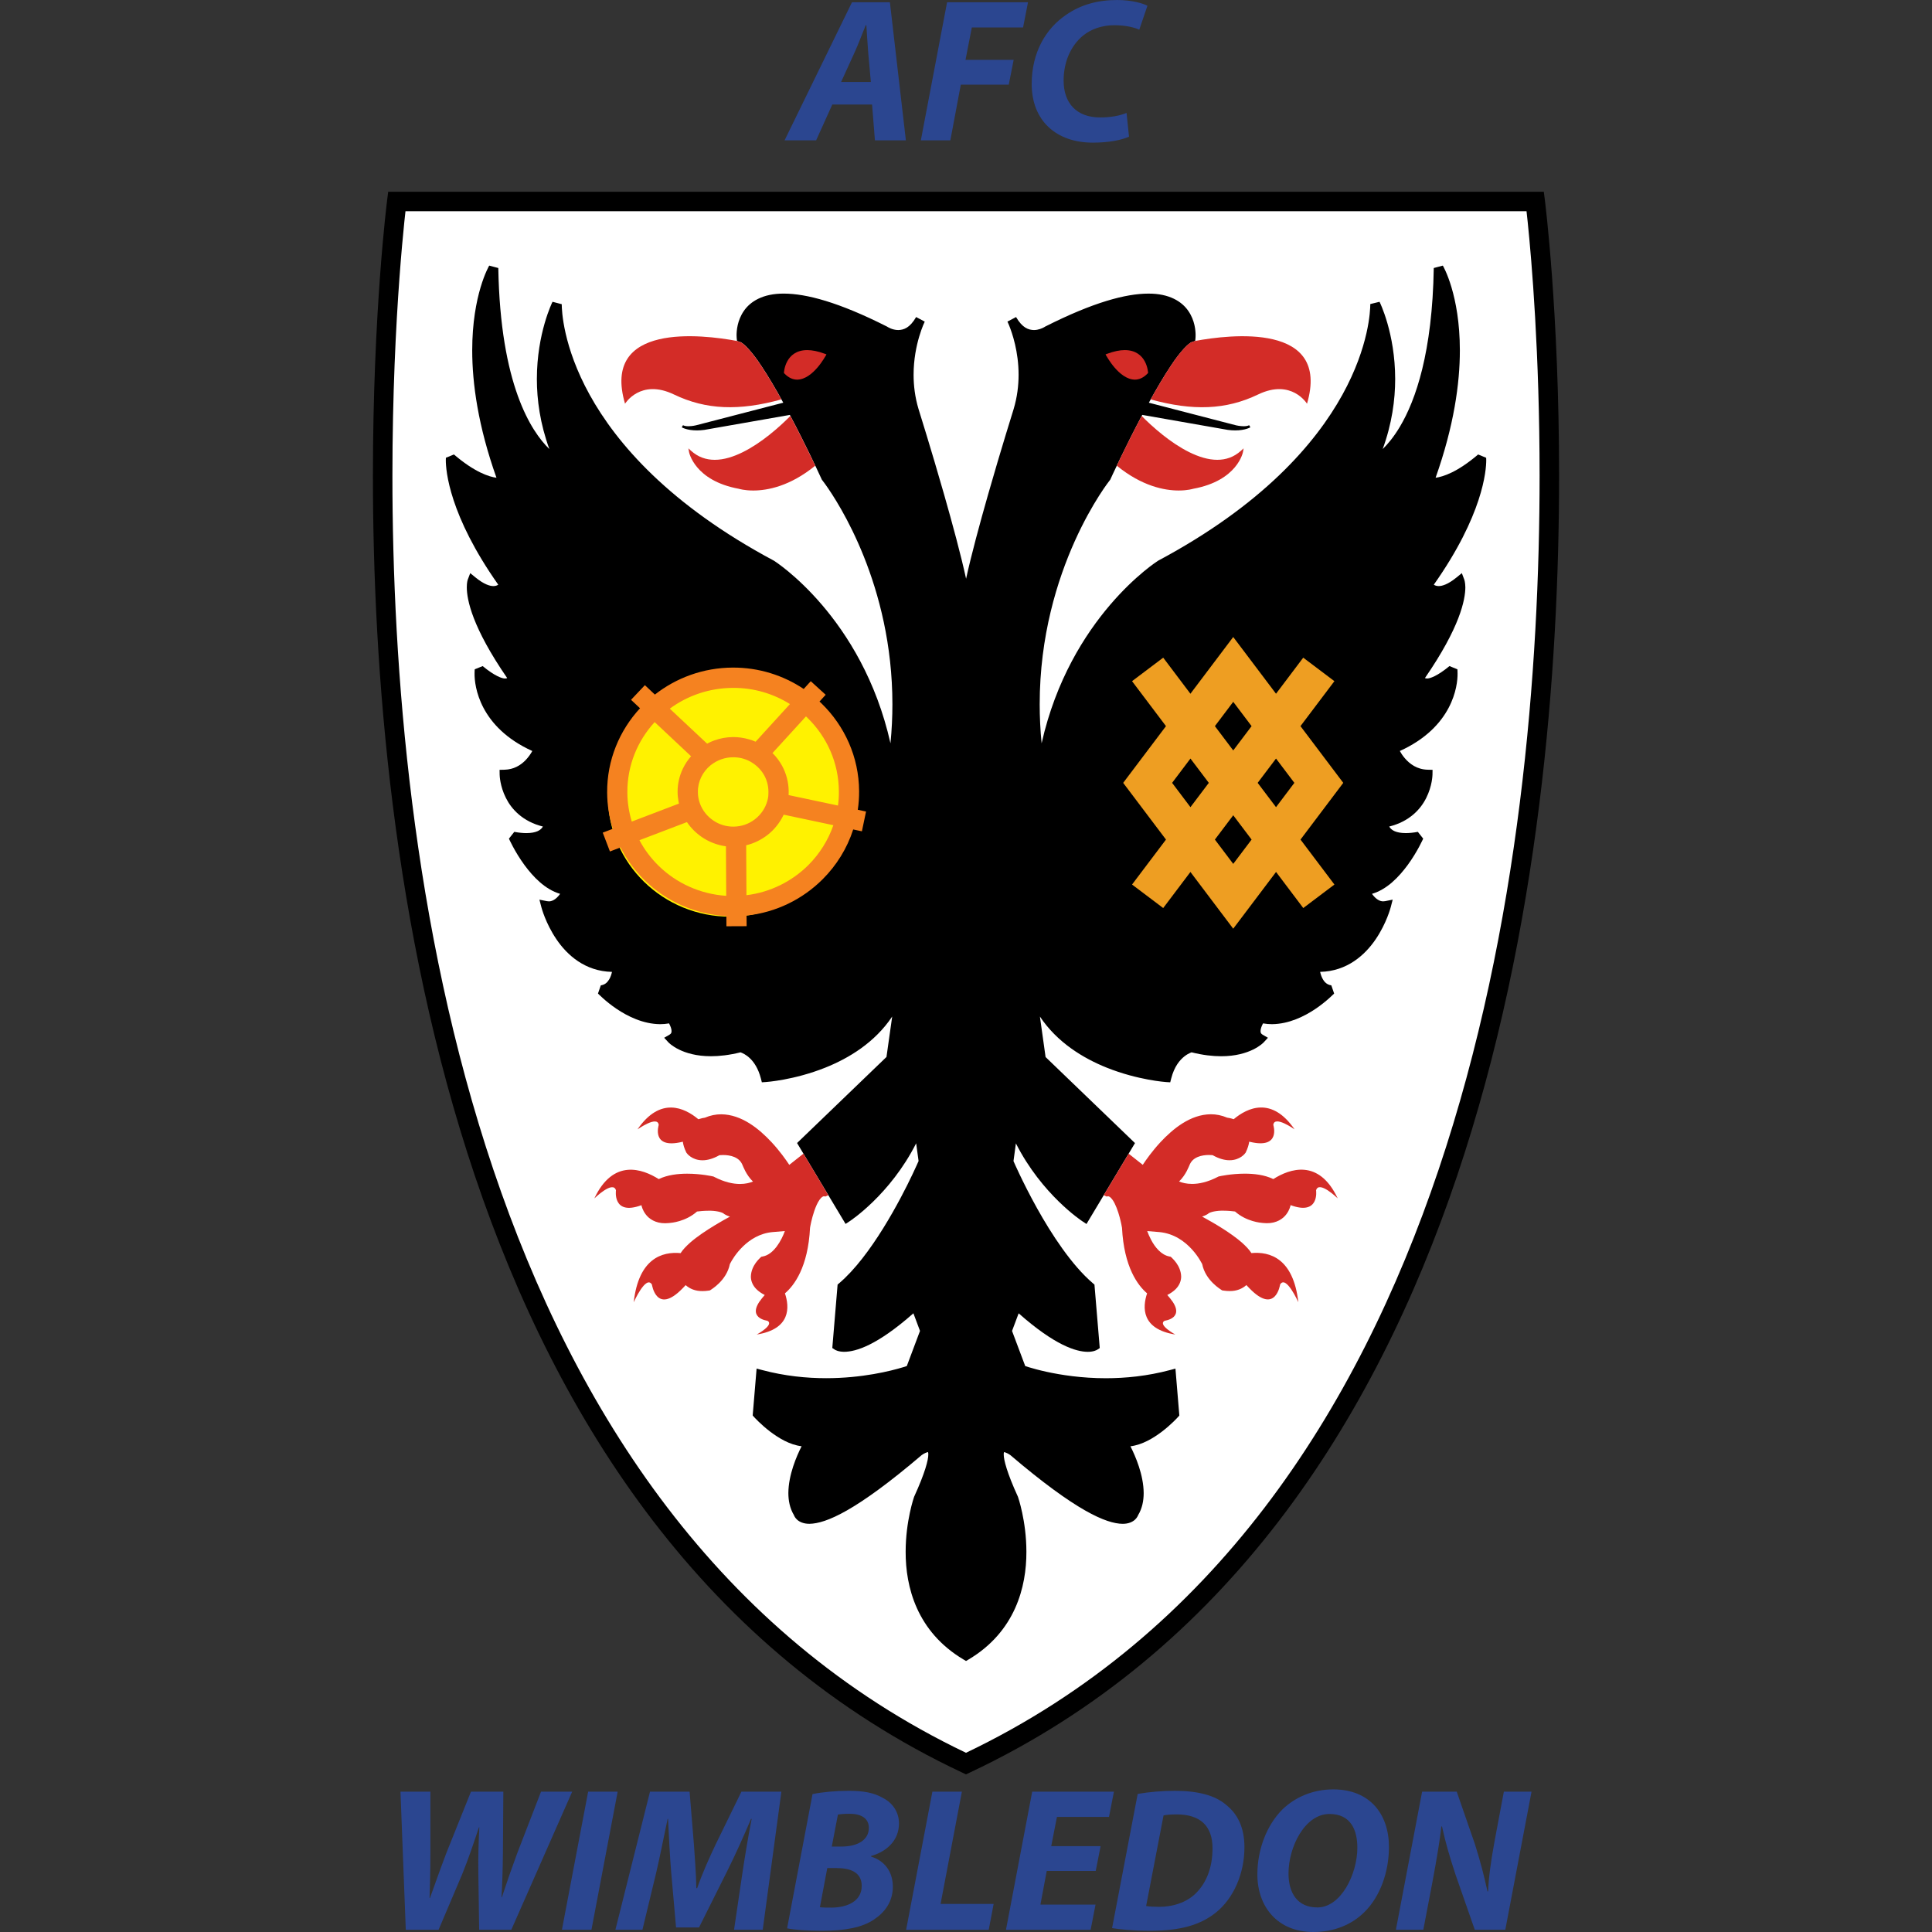 <?xml version="1.0" encoding="utf-8"?>
<!-- Generator: Adobe Illustrator 16.0.0, SVG Export Plug-In . SVG Version: 6.00 Build 0)  -->
<!DOCTYPE svg PUBLIC "-//W3C//DTD SVG 1.1//EN" "http://www.w3.org/Graphics/SVG/1.1/DTD/svg11.dtd">
<svg version="1.1" id="svg2" xmlns:svg="http://www.w3.org/2000/svg"
	 xmlns="http://www.w3.org/2000/svg" xmlns:xlink="http://www.w3.org/1999/xlink" x="0px" y="0px" width="300px" height="300px"
	 viewBox="0 0 300 300" enable-background="new 0 0 300 300" xml:space="preserve">
<rect x="0" y="0" width="300" height="300" fill="#333333" stroke="none"/>
<path id="path23" fill="#2B4690" d="M135.226,12.729l-0.416-4.613c-0.096-1.179-0.189-2.895-0.285-4.201h-0.096
	c-0.543,1.308-1.146,2.961-1.719,4.201l-2.102,4.613H135.226z M129.241,16.229l-2.514,5.566h-4.899l10.467-21.442h5.888
	l2.481,21.442h-4.806l-0.444-5.566H129.241z"/>
<path id="path27" fill="#2B4690" d="M147.062,0.353h12.567l-0.768,3.913h-7.957l-0.981,5.026h7.479l-0.762,3.849h-7.446
	l-1.625,8.655h-4.58L147.062,0.353z"/>
<path id="path31" fill="#2B4690" d="M175.312,21.225c-1.146,0.507-3.051,0.924-5.631,0.924c-5.695,0-9.48-3.436-9.48-9.102
	c0-4.868,2.166-8.622,5.406-10.786c2.229-1.527,4.836-2.26,7.859-2.26c2.321,0,4.07,0.543,4.707,0.893l-1.271,3.725
	c-0.604-0.32-2.039-0.703-3.887-0.703c-1.841,0-3.593,0.575-4.896,1.658c-1.782,1.494-2.961,3.941-2.961,6.936
	c0,3.436,1.94,5.728,5.696,5.728c1.528,0,3.021-0.258,4.076-0.703L175.312,21.225z"/>
<path id="path35" fill="#2B4690" d="M63.01,299.648l-0.824-21.441h4.645v9.545c0,2.605-0.063,5.021-0.127,6.967h0.062
	c0.761-2.102,1.525-4.293,2.514-6.906l3.852-9.604h5.026l-0.065,9.572c-0.029,2.578-0.094,4.711-0.221,6.812h0.063
	c0.729-2.227,1.528-4.521,2.387-6.84l3.688-9.545h4.841l-9.452,21.44h-4.995l-0.127-8.78c-0.032-2.541,0.028-4.707,0.155-7.125
	h-0.061c-0.766,2.291-1.527,4.614-2.578,7.223l-3.688,8.687h-5.096L63.01,299.648L63.01,299.648z"/>
<path id="path39" fill="#2B4690" d="M95.91,278.207l-4.07,21.445h-4.584l4.072-21.445H95.91z"/>
<path id="path43" fill="#2B4690" d="M113.982,299.648l1.305-8.842c0.351-2.322,0.824-5.285,1.432-8.369h-0.096
	c-1.177,2.766-2.51,5.727-3.69,8.078l-4.394,8.784h-3.561l-0.766-8.688c-0.189-2.354-0.35-5.312-0.477-8.178h-0.066
	c-0.603,2.832-1.236,6.078-1.779,8.369l-2.131,8.842h-4.198l5.373-21.44h6.146l0.67,8.178c0.127,2.007,0.346,4.425,0.377,6.812
	h0.127c0.828-2.387,1.976-4.902,2.897-6.842l3.978-8.146h6.205l-2.895,21.443H113.982L113.982,299.648z"/>
<path id="path47" fill="#2B4690" d="M129.16,286.732h1.526c2.515,0,4.229-1.051,4.229-2.896c0-1.527-1.24-2.195-2.989-2.195
	c-0.797,0-1.463,0.062-1.814,0.127L129.16,286.732z M127.314,296.152c0.539,0.061,1.083,0.061,1.753,0.061
	c2.481,0,4.741-0.982,4.741-3.369c0-2.131-1.783-2.771-3.916-2.771h-1.433L127.314,296.152z M126.17,278.584
	c1.527-0.312,3.53-0.506,5.632-0.506c2.26,0,3.883,0.283,5.312,1.113c1.432,0.731,2.48,2.133,2.48,3.947
	c0,2.704-1.975,4.391-4.326,5.061v0.094c2.066,0.635,3.371,2.316,3.371,4.678c0,2.318-1.244,3.978-2.926,5.088
	c-1.812,1.244-4.52,1.752-8.084,1.752c-2.42,0-4.358-0.158-5.408-0.381L126.17,278.584z"/>
<path id="path51" fill="#2B4690" d="M144.782,278.207h4.58l-3.309,17.436h8.239l-0.763,4.012h-12.825L144.782,278.207z"/>
<path id="path55" fill="#2B4690" d="M170.143,290.52h-7.606l-0.981,5.224h8.559l-0.762,3.909h-13.144l4.071-21.446h12.691
	l-0.764,3.918h-8.084l-0.889,4.549h7.668L170.143,290.52z"/>
<path id="path59" fill="#2B4690" d="M177.971,295.963c0.538,0.092,1.209,0.127,2,0.127c2.482,0,4.68-0.859,6.079-2.484
	c1.464-1.653,2.229-3.914,2.229-6.616c0-3.4-1.848-5.25-5.566-5.25c-0.893,0-1.562,0.062-2.038,0.157L177.971,295.963z
	 M176.66,278.559c1.849-0.317,3.787-0.479,5.793-0.479c3.47,0,6.173,0.666,7.922,2.164c1.814,1.43,2.861,3.562,2.861,6.584
	c0,4.197-1.75,7.984-4.389,10.117c-2.482,2.006-5.635,2.865-10.277,2.865c-2.576,0-4.801-0.226-5.885-0.414L176.66,278.559z"/>
<path id="path63" fill="#2B4690" d="M204.564,296.186c3.688,0,6.205-5.221,6.205-9.262c0-2.674-0.955-5.25-4.326-5.25
	c-3.852,0-6.363,5.154-6.363,9.229c0,3.021,1.369,5.281,4.453,5.281L204.564,296.186L204.564,296.186z M203.932,300
	c-5.57,0-8.688-3.941-8.688-8.938c0-3.854,1.437-7.64,3.885-10.09c2.007-1.938,4.771-3.117,7.894-3.117
	c5.662,0,8.652,3.817,8.652,8.94c0,3.888-1.365,7.697-3.785,10.088c-1.972,1.972-4.713,3.115-7.924,3.115L203.932,300L203.932,300z"
	/>
<path id="path67" fill="#2B4690" d="M216.755,299.648l4.071-21.441h5.373l2.834,8.178c0.859,2.734,1.433,4.963,1.941,7.314h0.096
	c0.096-2.191,0.41-4.549,0.988-7.701l1.459-7.791h4.299l-4.074,21.441H229l-2.986-8.56c-0.957-2.928-1.527-4.866-2.1-7.477h-0.1
	c-0.224,2.1-0.732,5.12-1.367,8.524l-1.432,7.508L216.755,299.648L216.755,299.648z"/>
<path id="path71" d="M239.891,31.097l-0.17-1.322H60.281l-0.169,1.322c-0.005,0.047-2.206,17.266-2.206,42.791
	c0.002,29.653,2.961,70.514,15.844,108.728c12.873,38.192,35.746,73.838,75.604,92.604l0.646,0.303l0.646-0.303
	c39.857-18.77,62.729-54.412,75.604-92.604c12.884-38.213,15.843-79.075,15.846-108.729
	C242.096,48.36,239.895,31.144,239.891,31.097"/>
<path id="path75" fill="#FFFFFF" d="M62.777,34.521c-0.203,1.992-0.477,4.918-0.75,8.637c-0.546,7.439-1.092,18.054-1.092,30.729
	c-0.004,29.449,2.959,70.033,15.684,107.759c12.664,37.533,34.902,72.145,73.381,90.526c38.479-18.385,60.718-52.993,73.38-90.526
	c12.726-37.727,15.688-78.311,15.687-107.761c0-19.014-1.229-33.386-1.842-39.364c-0.072-0.688-0.134-1.262-0.186-1.719H62.963
	C62.91,33.26,62.849,33.835,62.777,34.521"/>
<path id="path79" d="M227.365,89.979l-0.372-0.984l-0.813,0.664c-1.344,1.096-2.252,1.349-2.783,1.347
	c-0.358-0.003-0.588-0.103-0.754-0.216c7.627-10.814,8.143-17.719,8.14-19.343c0-0.222-0.009-0.343-0.011-0.361l-1.246-0.517
	c-3.26,2.782-5.479,3.466-6.607,3.615c2.855-8.055,3.768-14.656,3.768-19.779c0-8.647-2.586-13.067-2.644-13.162l-1.408,0.374
	c-0.214,13.073-2.795,20.509-5.261,24.645c-0.951,1.602-1.891,2.711-2.67,3.469c1.441-3.941,1.939-7.65,1.939-10.883
	c-0.004-7.116-2.396-11.92-2.428-11.986l-1.438,0.351v0.107c-0.025,1.581-0.537,22.438-32.936,39.74l-0.025,0.015l-0.021,0.015
	c-0.083,0.053-13.634,8.67-18.053,28.33c-0.205-2.084-0.299-4.107-0.299-6.066c0-10.582,2.729-19.292,5.459-25.354
	c1.365-3.03,2.729-5.397,3.75-7.004c0.51-0.804,0.935-1.415,1.229-1.823c0.295-0.409,0.451-0.604,0.451-0.605l0.061-0.073
	l0.039-0.085c0.002-0.011,2.226-4.869,4.938-9.985l13.268,2.326c0.436,0.06,0.82,0.081,1.172,0.081h0.008
	c1.549,0,2.313-0.467,2.34-0.481l-0.192-0.327c-0.003,0.001-0.006,0.003-0.008,0.005l-0.001-0.002c0,0-0.003,0.003-0.012,0.008
	c-0.198,0.105-0.51,0.15-0.823,0.149c-0.291,0-0.58-0.034-0.8-0.069c-0.219-0.035-0.363-0.07-0.363-0.067l-13.562-3.517
	c1.151-2.1,2.352-4.146,3.463-5.801c1.348-2.059,2.731-3.512,3.261-3.629l0.47-0.156l0.049-0.492
	c0.002-0.02,0.014-0.164,0.014-0.397c-0.004-0.713-0.109-2.285-1.119-3.756c-1.006-1.482-2.973-2.728-6.221-2.709
	c-3.494,0.005-8.525,1.336-15.99,5.105l-0.047,0.022l-0.043,0.03c0,0-0.022,0.018-0.105,0.063c-0.247,0.144-0.886,0.441-1.585,0.438
	c-0.821-0.022-1.778-0.304-2.771-2.019l-1.34,0.71c0,0.001,0.1,0.193,0.262,0.59c0.482,1.191,1.473,4.074,1.471,7.662
	c0,1.656-0.211,3.464-0.771,5.334c0.004-0.006-1.963,6.253-3.961,13.246c-1.306,4.574-2.617,9.416-3.42,13.092
	c-0.8-3.676-2.114-8.518-3.418-13.092c-1.998-6.993-3.965-13.252-3.966-13.256c-0.559-1.86-0.768-3.668-0.768-5.324
	c0-2.394,0.438-4.471,0.875-5.943c0.217-0.735,0.436-1.32,0.598-1.719c0.162-0.396,0.261-0.589,0.259-0.59l-1.338-0.711
	c-0.992,1.716-1.949,1.996-2.771,2.02c-0.468,0-0.906-0.127-1.221-0.26c-0.156-0.066-0.283-0.131-0.365-0.179
	c-0.082-0.047-0.104-0.065-0.105-0.063l-0.042-0.028l-0.048-0.024c-7.467-3.771-12.495-5.102-15.991-5.106
	c-3.25-0.018-5.215,1.228-6.219,2.707c-1.01,1.474-1.117,3.043-1.121,3.759c0,0.236,0.014,0.383,0.016,0.404l0.052,0.487L114.9,53.1
	c0.53,0.117,1.916,1.569,3.261,3.629c1.114,1.656,2.311,3.7,3.465,5.801l-13.57,3.516c0.004,0-0.576,0.14-1.158,0.139
	c-0.297,0.001-0.592-0.04-0.789-0.134c-0.029-0.015-0.043-0.023-0.045-0.023c-0.002-0.001-0.006-0.002-0.008-0.004l-0.193,0.328
	c0.023,0.015,0.792,0.482,2.348,0.482c0.348,0,0.734-0.023,1.164-0.081l13.273-2.326c0.631,1.189,1.236,2.367,1.792,3.474
	c1.837,3.647,3.141,6.506,3.144,6.512l0.039,0.084l0.06,0.074c0,0,0.155,0.196,0.452,0.605c2.062,2.865,10.438,15.668,10.437,34.182
	c0,1.958-0.094,3.979-0.299,6.062c-4.418-19.659-17.97-28.272-18.052-28.325l-0.026-0.017l-0.021-0.013
	C87.768,69.756,87.256,48.9,87.228,47.319c0-0.066,0.002-0.083,0.001-0.083l-1.434-0.375c-0.032,0.066-2.426,4.87-2.43,11.988
	c0,3.229,0.498,6.938,1.939,10.88c-2.809-2.718-7.613-9.977-7.928-28.111l-1.41-0.374c-0.055,0.095-2.641,4.515-2.641,13.162
	c0,5.123,0.905,11.726,3.766,19.779c-1.131-0.149-3.35-0.833-6.607-3.615l-1.246,0.512c-0.002,0.021-0.012,0.146-0.012,0.366
	c-0.002,1.624,0.514,8.528,8.143,19.343c-0.168,0.114-0.412,0.216-0.756,0.216c-0.533,0.002-1.441-0.252-2.785-1.347l-0.812-0.662
	l-0.372,0.982c-0.034,0.086-0.16,0.475-0.16,1.213c0.004,1.93,0.833,6.205,6.271,14.095c-0.053,0.035-0.144,0.062-0.312,0.071
	c-0.437,0.018-1.571-0.342-3.495-1.928l-1.23,0.497c-0.004,0.025-0.028,0.252-0.028,0.636c-0.033,1.973,0.771,8.336,8.965,12.053
	c-0.227,0.409-0.583,0.953-1.073,1.451c-0.764,0.769-1.795,1.42-3.257,1.456l-0.749,0.016l0.01,0.751
	c0.004,0.067,0.023,1.738,0.975,3.623c0.867,1.742,2.613,3.655,5.742,4.433c-0.035,0.063-0.078,0.131-0.131,0.193
	c-0.291,0.357-0.865,0.812-2.424,0.825c-0.521,0-1.146-0.056-1.89-0.192l-0.832,1.051c0.015,0.029,0.892,2.026,2.429,4.123
	c1.34,1.81,3.172,3.76,5.521,4.451c-0.146,0.202-0.318,0.414-0.513,0.596c-0.377,0.354-0.782,0.57-1.225,0.568
	c-0.092,0-0.189-0.009-0.295-0.027l-1.182-0.234l0.303,1.166c0.016,0.05,0.641,2.486,2.335,4.979
	c1.646,2.438,4.429,4.981,8.63,5.069c-0.08,0.369-0.218,0.803-0.432,1.162c-0.305,0.496-0.664,0.832-1.305,0.932l-0.439,1.271
	c0.068,0.029,4.389,4.703,9.643,4.755c0.459,0,0.926-0.039,1.394-0.121c0.188,0.351,0.401,0.856,0.389,1.196
	c-0.022,0.281-0.036,0.373-0.327,0.562l-0.818,0.475l0.643,0.695c0.092,0.111,2.094,2.176,6.622,2.17
	c1.313,0,2.839-0.17,4.587-0.604c0.538,0.193,2.359,0.975,3.16,4.045l0.154,0.607l0.629-0.041c0.047-0.006,4.35-0.287,9.223-2.234
	c3.666-1.465,7.697-3.906,10.387-7.936l-0.888,6.278l-13.884,13.363l7.533,12.562l0.658-0.434c0.059-0.043,6.26-4.098,10.301-12.082
	l0.377,2.752c-0.141,0.318-0.453,1.025-0.92,2.006c-1.923,4.068-6.49,12.795-11.419,16.975l-0.235,0.201l-0.823,9.848l0.372,0.248
	c0.111,0.076,0.598,0.345,1.494,0.343c1.774-0.013,5.051-0.968,10.728-5.979l1.024,2.734l-2.049,5.457
	c-0.15,0.053-0.354,0.117-0.611,0.193c-1.852,0.561-6.303,1.692-11.917,1.692c-3.04,0-6.423-0.332-9.923-1.262l-0.873-0.229
	l-0.607,7.284l0.219,0.242c0.021,0.021,1.013,1.133,2.494,2.263c1.324,0.997,3.025,2.045,4.881,2.272
	c-0.784,1.545-2.037,4.437-2.055,7.262c0,1.181,0.229,2.373,0.862,3.427c0.062,0.164,0.194,0.428,0.47,0.688
	c0.385,0.371,1.043,0.67,1.947,0.664c2.533-0.039,7.201-1.963,17.426-10.672c0.015-0.012,0.045-0.031,0.094-0.062
	c0.19-0.146,0.705-0.395,0.89-0.402c0.019,0.06,0.041,0.174,0.041,0.355c0.012,0.842-0.507,2.869-2.177,6.523l-0.016,0.031
	l-0.013,0.03c-0.015,0.05-1.312,3.742-1.312,8.541c-0.017,5.429,1.716,12.401,8.987,16.729l0.388,0.229l0.39-0.229
	c7.271-4.322,9.001-11.301,8.984-16.729c-0.002-4.801-1.296-8.492-1.311-8.541l-0.015-0.032l-0.014-0.031
	c-1.671-3.652-2.188-5.683-2.181-6.521c0-0.162,0.02-0.271,0.035-0.336c0.002-0.006,0.004-0.012,0.006-0.018
	c0.115,0.01,0.385,0.104,0.594,0.221c0.117,0.062,0.226,0.131,0.297,0.18c0.048,0.029,0.074,0.051,0.093,0.062
	c10.229,8.715,14.896,10.637,17.429,10.676c0.903,0.006,1.562-0.295,1.947-0.664c0.275-0.264,0.408-0.525,0.473-0.691
	c0.631-1.051,0.858-2.242,0.858-3.422c-0.017-2.826-1.271-5.717-2.054-7.262c1.854-0.229,3.558-1.275,4.879-2.271
	c1.482-1.131,2.477-2.242,2.496-2.264l0.217-0.242l-0.605-7.285l-0.873,0.23c-3.5,0.93-6.881,1.262-9.924,1.262
	c-3.742,0-6.969-0.504-9.25-1.006c-1.145-0.25-2.049-0.5-2.664-0.688c-0.259-0.076-0.461-0.144-0.613-0.191l-2.049-5.457
	l1.025-2.736c5.678,5.014,8.949,5.967,10.727,5.979c0.896,0.002,1.384-0.267,1.494-0.341l0.373-0.247l-0.822-9.851l-0.235-0.201
	c-3.274-2.783-6.422-7.596-8.7-11.692c-1.142-2.049-2.072-3.922-2.719-5.279c-0.467-0.979-0.779-1.686-0.919-2.004l0.375-2.752
	c4.043,7.981,10.243,12.037,10.301,12.08l0.658,0.437l7.532-12.562l-13.883-13.365l-0.879-6.283
	c2.688,4.027,6.721,6.471,10.385,7.937c4.873,1.948,9.177,2.229,9.226,2.235l0.623,0.037l0.156-0.608
	c0.479-1.865,1.34-2.861,2.059-3.429c0.359-0.28,0.688-0.451,0.92-0.549c0.068-0.029,0.132-0.053,0.181-0.07
	c1.748,0.438,3.271,0.607,4.588,0.607c4.527,0.006,6.533-2.061,6.623-2.17l0.644-0.697l-0.817-0.473
	c-0.291-0.191-0.306-0.283-0.328-0.564c-0.006-0.289,0.142-0.721,0.312-1.051c0.023-0.051,0.055-0.102,0.077-0.145
	c0.47,0.082,0.937,0.121,1.396,0.121c5.252-0.055,9.572-4.727,9.642-4.756l-0.438-1.271c-0.834-0.123-1.256-0.709-1.552-1.455
	c-0.08-0.217-0.142-0.438-0.187-0.641c4.201-0.089,6.98-2.633,8.631-5.067c1.693-2.492,2.32-4.931,2.334-4.979l0.303-1.167
	l-1.182,0.234c-0.104,0.021-0.201,0.028-0.293,0.028c-0.582,0.011-1.141-0.405-1.57-0.942c-0.059-0.074-0.113-0.146-0.167-0.222
	c2.351-0.69,4.183-2.644,5.521-4.45c1.539-2.098,2.414-4.095,2.428-4.123l-0.83-1.052c-0.742,0.14-1.367,0.192-1.891,0.192
	c-1.56-0.012-2.135-0.467-2.426-0.825c-0.052-0.062-0.095-0.13-0.13-0.192c3.13-0.775,4.878-2.688,5.743-4.433
	c0.949-1.886,0.971-3.557,0.976-3.623l0.011-0.751l-0.75-0.017c-1.666-0.041-2.789-0.891-3.561-1.789
	c-0.339-0.396-0.596-0.799-0.771-1.118c8.193-3.717,8.998-10.08,8.965-12.053c0-0.383-0.022-0.606-0.025-0.633l-1.23-0.5
	c-1.926,1.588-3.062,1.944-3.496,1.928c-0.189-0.01-0.264-0.039-0.311-0.074c5.438-7.888,6.266-12.163,6.271-14.092
	C227.525,90.453,227.398,90.066,227.365,89.979"/>
<path id="path83" fill="#D32C27" d="M114.89,53.094l-0.453-0.151c-5.397-1.003-21.108-2.915-17.382,9.747
	c0,0,2.387-3.942,7.593-1.437c4.978,2.396,10.131,2.575,16.688,0.765c-1.066-1.92-2.16-3.771-3.186-5.295
	C116.806,54.665,115.418,53.211,114.89,53.094"/>
<path id="path87" fill="#D32C27" d="M122.726,64.592c-0.733,0.742-1.897,1.854-3.31,2.969c-2.437,1.932-5.602,3.845-8.436,3.84
	c-1.318-0.002-2.564-0.404-3.676-1.408l-0.41-0.371l0.096,0.545c-0.002,0.044,0.838,4.469,7.745,5.734
	c-0.009-0.002,0.825,0.266,2.228,0.266h0.011c2.168,0,5.688-0.649,9.616-3.855c-0.551-1.153-1.297-2.694-2.162-4.417
	C123.899,66.841,123.322,65.724,122.726,64.592"/>
<path id="path91" fill="#D32C27" d="M122.56,180.879c-0.527-0.799-1.479-2.146-2.736-3.504c-1.963-2.104-4.661-4.32-7.834-4.348
	c-0.832-0.002-1.688,0.164-2.532,0.527c-0.191,0.024-0.569,0.092-1.017,0.241c-2.14-1.789-5.91-3.58-9.449,1.574
	c0,0,3.14-2.231,3.296-0.681c0,0-1.224,3.789,3.61,2.627c0.045-0.01,0.087-0.02,0.132-0.03c0.066,0.502,0.235,1.039,0.516,1.623
	l0.024,0.053l0.033,0.049c0.058,0.095,0.838,1.156,2.483,1.158c0.746,0.002,1.623-0.226,2.627-0.789
	c0.016,0,0.033-0.002,0.052-0.004c0.125-0.015,0.307-0.022,0.522-0.022c0.498-0.002,1.178,0.067,1.748,0.312
	c0.576,0.254,1.031,0.619,1.297,1.33c0.041,0.047,0.502,1.422,1.592,2.478c-0.481,0.194-1.161,0.375-2.025,0.375
	c-1.048-0.002-2.386-0.263-4.023-1.111l-0.086-0.045l-0.097-0.021c-0.032-0.01-1.838-0.42-3.996-0.42
	c-1.433,0.004-3.026,0.176-4.397,0.834c-0.004,0.004-0.008,0.006-0.01,0.008c-2.537-1.604-7.074-3.227-10,2.998
	c0,0,2.912-2.854,3.356-1.254c0,0-0.578,3.981,3.958,2.304c0.029,0.153,0.163,0.754,0.641,1.396
	c0.514,0.711,1.534,1.426,3.045,1.409c0.196,0,0.401-0.012,0.614-0.032v-0.002c0.334-0.027,2.543-0.203,4.33-1.787
	c0.345-0.045,1.05-0.123,1.819-0.123c0.99-0.021,2.066,0.187,2.378,0.485l0.036,0.031l0.039,0.025
	c0.041,0.023,0.338,0.215,0.838,0.375c-0.715,0.387-1.487,0.824-2.264,1.291c-1.399,0.846-2.808,1.783-3.897,2.73
	c-0.603,0.545-1.134,1.071-1.496,1.646c-2.864-0.267-6.517,0.812-7.283,7.629c0,0,1.914-4.305,2.828-2.744
	c0,0,0.694,4.783,4.765,0.58c0.17-0.176,0.317-0.334,0.473-0.495c0.604,0.545,1.477,0.94,2.613,0.926
	c0.311,0,0.637-0.023,0.982-0.078l0.146-0.021l0.133-0.076c0.046-0.057,2.466-1.412,2.988-4.01c0.015-0.027,0.03-0.062,0.053-0.104
	c0.453-0.896,2.625-4.512,6.57-4.873l1.92-0.16c-0.504,1.406-1.715,3.66-3.457,3.951l-0.201,0.039l-0.152,0.141
	c-0.031,0.066-1.414,1.17-1.468,2.92c-0.009,0.646,0.257,1.369,0.842,1.955c0.336,0.342,0.769,0.646,1.31,0.922
	c-0.138,0.158-0.281,0.334-0.438,0.52c-2.535,3.088,0.842,3.476,0.842,3.476c1.158,0.623-1.646,2.142-1.646,2.142
	c5.326-0.851,5.092-4.269,4.381-6.394c1.433-1.213,3.587-4.06,3.896-10.181c0.036-0.225,0.254-1.432,0.661-2.616
	c0.224-0.656,0.509-1.304,0.81-1.724c0.311-0.438,0.563-0.559,0.686-0.549c0.018,0,0.018,0.002,0.018,0l0.224,0.033l0.445-0.199
	l-3.868-6.451L122.56,180.879z"/>
<path id="path95" fill="#D32C27" d="M181.854,56.724c-1.022,1.521-2.117,3.375-3.186,5.295c6.559,1.812,11.711,1.633,16.688-0.765
	c5.205-2.507,7.595,1.437,7.595,1.437c3.729-12.664-11.988-10.75-17.388-9.746l-0.451,0.15
	C184.584,53.211,183.195,54.665,181.854,56.724"/>
<path id="path99" fill="#D32C27" d="M183.025,76.166c0.004,0,0.008,0,0.012,0c1.402,0,2.236-0.268,2.252-0.271
	c6.886-1.261,7.725-5.686,7.722-5.729l0.097-0.547l-0.41,0.373c-1.109,1.004-2.354,1.406-3.676,1.408
	c-2.834,0.005-5.998-1.908-8.438-3.84c-1.409-1.115-2.573-2.229-3.309-2.971c-1.578,2.987-2.979,5.861-3.863,7.721
	C177.339,75.516,180.857,76.166,183.025,76.166"/>
<path id="path_6_" fill="#D32C27" d="M171.826,185.797l0.226-0.035c0,0,0-0.002,0.015,0c0.121-0.014,0.375,0.107,0.688,0.549
	c0.454,0.633,0.854,1.76,1.104,2.693c0.22,0.814,0.338,1.48,0.365,1.645c0.31,6.123,2.465,8.965,3.896,10.181
	c-0.713,2.127-0.945,5.543,4.38,6.394c0,0-2.806-1.519-1.646-2.142c0,0,3.377-0.388,0.842-3.476
	c-0.155-0.188-0.301-0.358-0.438-0.52c0.539-0.275,0.972-0.58,1.31-0.92c0.582-0.586,0.85-1.309,0.843-1.957
	c-0.056-1.748-1.437-2.854-1.468-2.92l-0.154-0.141l-0.2-0.041c-1.248-0.234-2.229-1.398-2.866-2.625
	c-0.248-0.469-0.439-0.933-0.582-1.32l1.926,0.158c2.254,0.225,3.906,1.461,5.022,2.688c0.556,0.609,0.968,1.211,1.233,1.654
	c0.136,0.223,0.234,0.401,0.301,0.524c0.021,0.045,0.038,0.082,0.054,0.107c0.522,2.594,2.941,3.949,2.987,4.006l0.127,0.076
	l0.15,0.021c0.348,0.053,0.672,0.078,0.982,0.078c1.137,0.018,2.01-0.382,2.614-0.929c0.151,0.162,0.303,0.322,0.474,0.498
	c4.067,4.203,4.764-0.58,4.764-0.58c0.914-1.562,2.828,2.744,2.828,2.744c-0.768-6.817-4.42-7.896-7.285-7.629
	c-0.361-0.572-0.894-1.103-1.494-1.646c-1.687-1.463-4.161-2.938-6.16-4.024c0.5-0.158,0.797-0.351,0.839-0.373l0.038-0.024
	l0.036-0.031c0.311-0.301,1.387-0.508,2.375-0.486c0.772,0,1.479,0.08,1.823,0.127c1.783,1.58,3.99,1.756,4.326,1.783v0.002
	c0.213,0.021,0.418,0.033,0.616,0.033c1.509,0.016,2.529-0.699,3.044-1.41c0.479-0.646,0.609-1.242,0.641-1.396
	c4.537,1.682,3.959-2.301,3.959-2.301c0.445-1.602,3.357,1.252,3.357,1.252c-2.929-6.223-7.465-4.604-10-2.998
	c-0.004,0-0.008-0.004-0.013-0.006c-1.372-0.66-2.966-0.83-4.397-0.834c-2.158,0-3.961,0.41-3.994,0.418l-0.096,0.021l-0.086,0.045
	c-1.643,0.85-2.979,1.108-4.025,1.108c-0.867,0-1.541-0.18-2.024-0.373c1.092-1.055,1.551-2.428,1.59-2.469
	c0.271-0.722,0.726-1.086,1.3-1.338c0.568-0.244,1.25-0.313,1.747-0.312c0.209-0.002,0.38,0.01,0.5,0.021
	c0.028,0.004,0.056,0.006,0.078,0.008c1,0.562,1.878,0.789,2.625,0.787c1.646-0.002,2.427-1.062,2.481-1.158l0.031-0.045l0.026-0.06
	c0.278-0.582,0.446-1.118,0.515-1.62c0.045,0.012,0.086,0.021,0.133,0.03c4.834,1.162,3.611-2.627,3.611-2.627
	c0.156-1.555,3.297,0.681,3.297,0.681c-3.543-5.154-7.312-3.363-9.451-1.574c-0.443-0.149-0.821-0.217-1.016-0.242
	c-0.847-0.362-1.703-0.528-2.535-0.526c-3.172,0.024-5.869,2.244-7.832,4.348c-1.257,1.357-2.209,2.705-2.736,3.504l-2.192-1.732
	l-3.869,6.447L171.826,185.797z"/>
<path id="path_5_" fill="#D32C27" d="M128.13,54.953c-1.105-0.417-2.025-0.59-2.792-0.59c-3.449,0.015-3.6,3.477-3.604,3.479
	l-0.003,0.081l0.056,0.057c0.646,0.681,1.334,0.971,1.996,0.971h0.008c2.486-0.042,4.414-3.726,4.438-3.729l0.104-0.193
	L128.13,54.953z"/>
<path id="path_4_" fill="#D32C27" d="M171.873,54.953c1.105-0.417,2.025-0.59,2.791-0.59c3.449,0.015,3.602,3.477,3.604,3.479
	l0.004,0.081l-0.057,0.057c-0.646,0.681-1.334,0.971-1.996,0.971h-0.008c-2.484-0.042-4.413-3.726-4.438-3.729l-0.104-0.193
	L171.873,54.953z"/>
<path id="path_3_" fill="#EE9E22" d="M191.496,134.144l-2.848-3.776l2.848-3.774l2.85,3.774L191.496,134.144z M182.005,121.562
	l2.847-3.775l2.851,3.775l-2.851,3.773L182.005,121.562z M191.496,108.978l2.85,3.776l-2.85,3.773l-2.848-3.774L191.496,108.978z
	 M191.496,121.562L191.496,121.562L191.496,121.562z M200.988,121.562l-2.848,3.773l-2.851-3.773l2.851-3.775L200.988,121.562z
	 M208.582,121.562l-6.645-8.809l5.268-6.982l-4.84-3.65l-4.225,5.602l-6.646-8.809l-6.646,8.809l-4.226-5.602l-4.839,3.65
	l5.269,6.982l-6.646,8.809l6.646,8.807l-5.269,6.982l4.839,3.649l4.226-5.601l6.646,8.808l2.422-3.207l4.228-5.603l4.225,5.603
	l4.84-3.649l-5.268-6.982L208.582,121.562z"/>
<path id="path_2_" fill="#FFF200" d="M113.44,142.338c-10.444,0.056-18.974-8.258-19.031-18.542
	c-0.055-10.237,8.384-18.645,18.828-18.7c10.402-0.058,18.928,8.257,18.984,18.494C132.276,133.881,123.834,142.279,113.44,142.338
	L113.44,142.338L113.44,142.338z"/>
<path id="path_1_" fill="#FFF200" d="M113.566,118.194c-1.857,0.011-3.568,0.683-4.898,1.771c-1.756,1.42-2.846,3.547-2.832,5.896
	c0.006,0.943,0.201,1.838,0.489,2.627c1.11,2.914,3.987,5.021,7.317,5.002c3.58-0.021,6.619-2.488,7.454-5.783
	c0.188-0.613,0.233-1.273,0.231-1.93c-0.017-2.637-1.373-4.937-3.423-6.289C116.668,118.646,115.144,118.188,113.566,118.194
	L113.566,118.194L113.566,118.194z"/>
<path id="path" fill="#F58220" d="M115.937,143.818l-0.011-1.651c4.595-0.479,8.722-2.55,11.812-5.635
	c2.149-2.146,3.799-4.79,4.746-7.734l1.351,0.285l0.644-3.069l-1.281-0.275c0.141-0.944,0.209-1.915,0.203-2.896
	c-0.028-5.314-2.256-10.123-5.822-13.603c-0.105-0.104-0.214-0.205-0.326-0.305l0.958-1.051l-2.317-2.108l-1.096,1.206
	c-3.153-2.109-6.959-3.342-11.047-3.319c-4.558,0.024-8.75,1.595-12.062,4.191l-1.551-1.463l-2.15,2.276l1.393,1.309
	c-3.19,3.459-5.133,8.053-5.104,13.072c0.01,1.959,0.313,3.858,0.882,5.646l-1.564,0.598l1.115,2.925l1.639-0.629
	c0.963,1.903,2.238,3.617,3.752,5.101c3.303,3.225,7.752,5.289,12.689,5.551l0.008,1.591L115.937,143.818L115.937,143.818z
	 M115.908,139.006l-0.041-7.753c1.209-0.288,2.319-0.84,3.283-1.577c1.078-0.832,1.949-1.926,2.539-3.174l7.714,1.634
	c-0.808,2.348-2.151,4.457-3.876,6.188C123,136.84,119.654,138.547,115.908,139.006L115.908,139.006z M130.12,125.084l-7.665-1.623
	c0.014-0.188,0.012-0.383,0.012-0.562c-0.008-1.439-0.379-2.796-1.024-3.988c-0.397-0.723-0.897-1.396-1.489-1.976l5.197-5.692
	c0.088,0.082,0.169,0.154,0.245,0.235c2.981,2.907,4.837,6.928,4.863,11.378C130.271,123.612,130.226,124.357,130.12,125.084
	L130.12,125.084z M122.662,109.328l-5.33,5.844c-0.312-0.137-0.641-0.253-0.974-0.353c-0.829-0.245-1.681-0.372-2.54-0.368
	c-1.001,0.006-1.98,0.193-2.888,0.519c-0.394,0.14-0.771,0.305-1.13,0.506l-5.795-5.434c2.725-2.011,6.104-3.205,9.77-3.227
	C117.035,106.787,120.09,107.713,122.662,109.328L122.662,109.328z M101.656,112.127l5.652,5.303
	c-0.51,0.578-0.938,1.225-1.273,1.922c-0.531,1.109-0.828,2.352-0.818,3.635c0,0.48,0.054,0.977,0.145,1.469
	c0.021,0.106,0.038,0.222,0.062,0.326l-7.323,2.793c-0.437-1.438-0.677-2.962-0.685-4.539
	C97.392,118.849,99.002,115.015,101.656,112.127L101.656,112.127z M99.293,130.467l7.375-2.813c0.613,0.91,1.402,1.695,2.314,2.324
	c1.102,0.75,2.376,1.25,3.742,1.438l0.043,7.688c-4.074-0.268-7.754-1.986-10.48-4.649
	C101.09,133.286,100.078,131.945,99.293,130.467L99.293,130.467z M111.982,117.91c0.575-0.203,1.195-0.319,1.848-0.322
	c0.576-0.003,1.123,0.074,1.631,0.229c0.517,0.154,1,0.383,1.44,0.682l0.017,0.013c0.736,0.483,1.342,1.146,1.769,1.912
	c0.396,0.735,0.629,1.586,0.635,2.5c0,0.264-0.006,0.507-0.028,0.726c-0.022,0.206-0.054,0.396-0.108,0.571l-0.015,0.067
	c-0.297,1.165-0.996,2.188-1.938,2.92c-0.926,0.72-2.088,1.146-3.342,1.151c-1.166,0.007-2.253-0.344-3.14-0.959
	c-0.926-0.627-1.646-1.524-2.049-2.581l0,0c-0.107-0.294-0.195-0.605-0.255-0.931c-0.05-0.275-0.077-0.582-0.079-0.92
	c-0.006-0.814,0.178-1.59,0.508-2.281c0.342-0.721,0.853-1.357,1.476-1.867l0.013-0.006
	C110.838,118.441,111.381,118.127,111.982,117.91L111.982,117.91z"/>
</svg>
